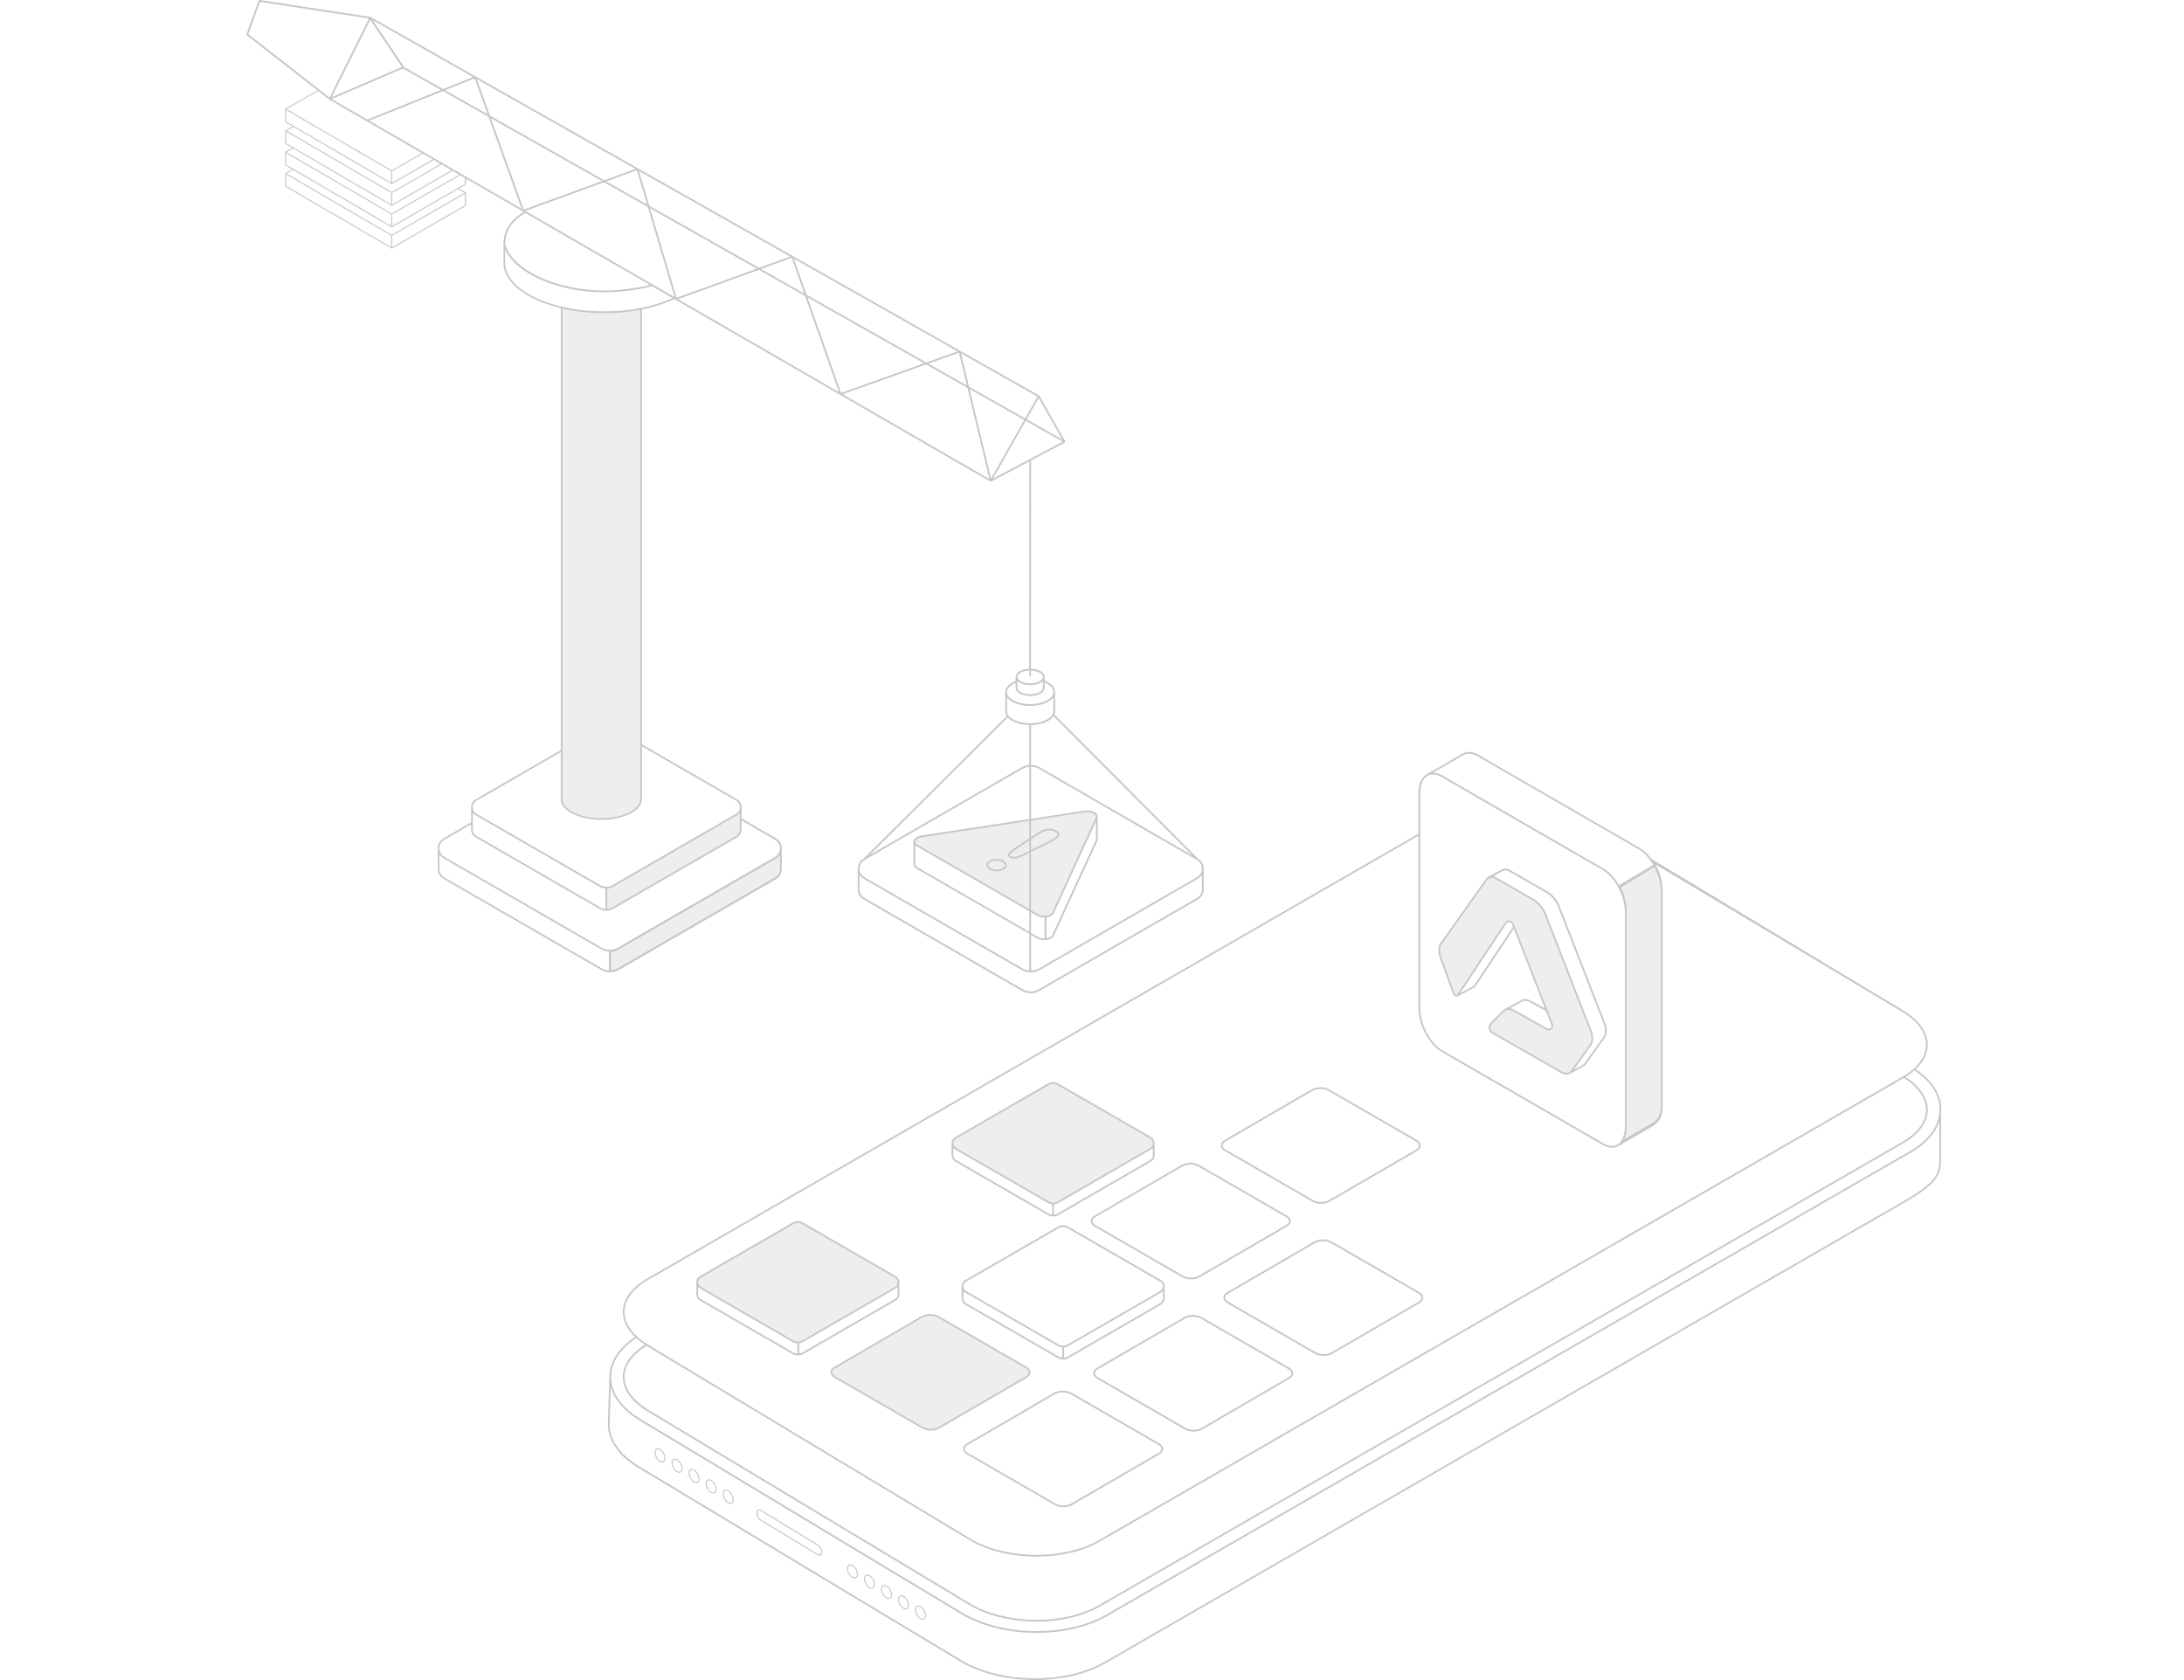 <svg width="390" height="300" viewBox="0 0 390 300" fill="none" xmlns="http://www.w3.org/2000/svg">
    <g clip-path="url(#clip0_42204_119803)">
        <path d="M110.462 173.228L138.572 156.997C139.218 156.623 139.606 155.956 139.606 155.207V155.164C139.606 155.161 139.606 155.161 139.606 155.159V151.476C139.606 151.476 139.606 151.476 139.606 151.473C139.606 151.471 139.606 151.465 139.606 151.463C139.606 151.422 139.601 151.385 139.598 151.344C139.555 150.65 139.181 150.036 138.572 149.686L132.429 146.14V144.143C132.429 144.143 132.429 144.143 132.429 144.14C132.429 143.543 132.12 143.007 131.6 142.708L114.63 132.909V55.266C116.762 54.841 118.724 54.211 120.417 53.398L176.826 85.99C176.826 85.99 176.826 85.99 176.829 85.99C176.831 85.993 176.834 85.99 176.837 85.993C176.858 86.004 176.88 86.012 176.907 86.012C176.917 86.012 176.931 86.009 176.942 86.006C176.95 86.004 176.955 85.998 176.963 85.995C176.969 85.993 176.974 85.995 176.979 85.993L183.796 82.388L183.79 119.417C182.412 119.463 181.354 120.084 181.354 120.876V121.592C180.191 122.066 179.499 122.809 179.499 123.584V127.011C179.499 127.315 179.599 127.603 179.774 127.87L154.331 153.194C154.313 153.212 154.302 153.237 154.294 153.258L154.205 153.309C153.553 153.686 153.166 154.356 153.166 155.108V158.812C153.166 159.563 153.553 160.236 154.205 160.61L182.468 176.929C182.958 177.212 183.507 177.354 184.057 177.354C184.606 177.354 185.155 177.212 185.645 176.929L213.908 160.61C214.56 160.236 214.948 159.563 214.948 158.812V155.108C214.948 154.367 214.568 153.702 213.933 153.323L188.278 127.603C188.361 127.412 188.41 127.216 188.41 127.008V123.581C188.41 122.728 187.731 121.988 186.547 121.544V120.876C186.547 120.084 185.489 119.46 184.111 119.417L184.116 82.221L190.168 79.02C190.168 79.02 190.168 79.02 190.17 79.018H190.173C190.181 79.012 190.186 79.004 190.194 78.999C190.203 78.993 190.211 78.988 190.216 78.98C190.219 78.975 190.221 78.972 190.224 78.967C190.227 78.964 190.229 78.964 190.229 78.961C190.232 78.956 190.232 78.95 190.235 78.945C190.238 78.94 190.24 78.934 190.243 78.926C190.246 78.921 190.243 78.915 190.246 78.913C190.248 78.905 190.248 78.894 190.248 78.886C190.248 78.88 190.251 78.875 190.248 78.867C190.248 78.862 190.246 78.859 190.246 78.853C190.243 78.843 190.24 78.835 190.238 78.824C190.235 78.819 190.235 78.813 190.232 78.808C190.232 78.808 190.232 78.808 190.229 78.805V78.802L185.615 70.68C185.613 70.678 185.61 70.675 185.61 70.672C185.607 70.67 185.607 70.664 185.605 70.662C185.602 70.659 185.597 70.656 185.594 70.651C185.594 70.648 185.591 70.648 185.588 70.648C185.58 70.64 185.575 70.635 185.564 70.629C185.561 70.627 185.559 70.624 185.556 70.621L171.453 62.637C171.453 62.637 171.453 62.637 171.45 62.637L113.916 30.058L66.198 3.041C66.184 3.033 66.171 3.03 66.157 3.027C66.152 3.027 66.149 3.022 66.144 3.022L46.349 0.002C46.277 -0.009 46.204 0.034 46.177 0.104L44.01 6.11C43.986 6.174 44.007 6.244 44.061 6.287L56.67 16.127L50.966 19.384C50.963 19.387 50.961 19.384 50.958 19.387C50.936 19.4 50.923 19.419 50.918 19.443V19.446C50.915 19.454 50.912 19.459 50.912 19.468V21.734C50.912 21.767 50.931 21.799 50.958 21.815L52.223 22.553L50.988 23.258C50.98 23.261 50.969 23.261 50.961 23.266C50.931 23.282 50.912 23.314 50.912 23.347V25.613C50.912 25.646 50.931 25.678 50.958 25.694L51.838 26.208L52.167 26.4L50.958 27.099C50.944 27.108 50.936 27.118 50.928 27.129C50.928 27.132 50.926 27.132 50.926 27.132C50.918 27.145 50.912 27.161 50.912 27.18V29.447C50.912 29.479 50.931 29.512 50.958 29.528L52.151 30.222L50.969 30.903C50.966 30.903 50.963 30.903 50.961 30.906C50.947 30.914 50.934 30.927 50.926 30.941C50.918 30.954 50.915 30.968 50.915 30.981C50.915 30.984 50.915 30.984 50.915 30.987V33.253C50.915 33.286 50.934 33.318 50.961 33.334L69.915 44.382C69.918 44.382 69.918 44.382 69.921 44.382C69.934 44.39 69.948 44.393 69.964 44.393C69.98 44.393 69.993 44.388 70.007 44.382C70.009 44.382 70.009 44.382 70.012 44.382L83.157 36.793C83.187 36.777 83.206 36.745 83.206 36.713V34.443C83.206 34.43 83.203 34.414 83.195 34.4C83.187 34.387 83.176 34.376 83.163 34.368L81.984 33.665L83.16 32.987C83.189 32.971 83.208 32.938 83.208 32.906V31.889L93.529 37.851C91.093 39.335 89.906 41.2 89.906 43.545V46.929C89.906 50.493 94.098 53.581 100.155 55.029V133.932L84.956 142.708C84.436 143.007 84.126 143.545 84.126 144.143V146.843L79.203 149.686C78.556 150.06 78.172 150.728 78.169 151.473C78.169 151.473 78.169 151.473 78.169 151.476V155.159C78.169 155.907 78.556 156.575 79.203 156.949L107.315 173.179C107.768 173.44 108.282 173.604 108.788 173.623C109.089 173.639 109.709 173.642 110.462 173.228ZM181.833 121.732C181.849 121.745 181.868 121.759 181.884 121.77C181.933 121.805 181.984 121.84 182.04 121.875C182.057 121.885 182.07 121.893 182.086 121.904C182.156 121.945 182.231 121.982 182.31 122.02C182.326 122.028 182.342 122.033 182.361 122.042C182.425 122.068 182.493 122.095 182.563 122.12C182.587 122.128 182.614 122.138 182.641 122.147C182.716 122.171 182.791 122.192 182.872 122.214C182.888 122.216 182.902 122.222 182.918 122.227C183.012 122.249 183.112 122.268 183.211 122.286C183.238 122.292 183.265 122.295 183.292 122.297C183.37 122.308 183.451 122.319 183.532 122.324C183.561 122.327 183.594 122.33 183.623 122.332C183.731 122.34 183.839 122.346 183.952 122.346C184.062 122.346 184.172 122.34 184.28 122.332C184.312 122.33 184.342 122.327 184.372 122.324C184.452 122.316 184.533 122.308 184.611 122.297C184.638 122.295 184.665 122.289 184.692 122.286C184.792 122.27 184.891 122.251 184.985 122.23C185.002 122.227 185.018 122.222 185.031 122.217C185.109 122.198 185.187 122.173 185.263 122.149C185.29 122.141 185.314 122.133 185.341 122.122C185.411 122.098 185.478 122.071 185.543 122.044C185.559 122.036 185.578 122.031 185.594 122.023C185.672 121.988 185.747 121.947 185.817 121.907C185.833 121.899 185.847 121.888 185.863 121.877C185.917 121.845 185.971 121.81 186.019 121.772C186.035 121.759 186.054 121.748 186.07 121.735C186.124 121.692 186.175 121.646 186.221 121.6C186.224 121.597 186.229 121.595 186.232 121.589V122.822C186.232 123.444 185.187 123.972 183.952 123.972C182.716 123.972 181.672 123.447 181.672 122.822V121.589C181.674 121.592 181.68 121.595 181.682 121.6C181.728 121.643 181.779 121.689 181.833 121.732ZM179.967 128.12C180.67 128.903 182.097 129.434 183.796 129.466V136.584C183.335 136.621 182.88 136.753 182.468 136.99L155.29 152.682L179.967 128.12ZM154.364 153.581L182.627 137.262C182.991 137.052 183.392 136.934 183.798 136.896V146.254L164.472 149.209C163.729 149.322 163.215 149.686 163.126 150.154C163.115 150.205 163.113 150.259 163.115 150.31C163.115 150.313 163.113 150.316 163.113 150.318V154.26C163.113 154.268 163.113 154.273 163.115 154.281C163.097 154.607 163.301 154.916 163.683 155.134L183.798 166.748V173.311C183.392 173.273 182.991 173.155 182.627 172.945L154.364 156.634C153.812 156.316 153.483 155.746 153.483 155.108C153.481 154.47 153.812 153.899 154.364 153.581ZM195.702 149.783C195.702 149.861 195.705 149.958 195.67 150.033L187.909 166.936C187.812 167.149 187.564 167.327 187.217 167.44C187.099 167.477 186.972 167.504 186.846 167.523V163.808C186.881 163.803 186.916 163.797 186.951 163.792C186.991 163.787 187.029 163.779 187.069 163.77C187.088 163.765 187.107 163.762 187.126 163.757C187.459 163.679 187.758 163.542 187.971 163.342C187.974 163.34 187.976 163.337 187.979 163.337C188.006 163.31 188.033 163.283 188.06 163.254C188.07 163.243 188.079 163.229 188.087 163.219C188.103 163.197 188.122 163.176 188.135 163.151C188.159 163.116 188.178 163.079 188.197 163.041C188.197 163.038 188.2 163.038 188.2 163.036L191.352 156.171L195.705 146.687V149.75L195.702 149.783ZM163.43 154.235V150.924C163.503 150.989 163.587 151.051 163.683 151.107L174.443 157.32L183.798 162.721V166.39L163.842 154.868C163.557 154.704 163.412 154.496 163.433 154.284C163.433 154.265 163.433 154.249 163.43 154.235ZM184.113 162.901L185.203 163.531C185.209 163.534 185.214 163.536 185.22 163.539C185.295 163.582 185.376 163.62 185.462 163.655C185.513 163.676 185.57 163.69 185.623 163.709C185.658 163.719 185.693 163.733 185.728 163.744C185.736 163.746 185.747 163.746 185.755 163.749C185.782 163.757 185.812 163.762 185.839 163.768C185.92 163.784 186 163.8 186.081 163.811C186.116 163.816 186.154 163.819 186.189 163.822C186.251 163.827 186.313 163.83 186.377 163.832C186.404 163.832 186.428 163.838 186.455 163.838C186.479 163.838 186.504 163.835 186.528 163.835V167.555C186.103 167.569 185.677 167.48 185.357 167.294L184.111 166.573V162.901H184.113ZM195.67 145.998L187.909 162.901C187.887 162.949 187.855 162.995 187.817 163.041C187.812 163.046 187.807 163.054 187.801 163.06C187.764 163.103 187.718 163.143 187.667 163.181C187.659 163.186 187.651 163.192 187.642 163.197C187.589 163.235 187.529 163.27 187.462 163.302C187.457 163.305 187.451 163.307 187.443 163.31C187.373 163.342 187.295 163.375 187.214 163.402C187.212 163.402 187.212 163.402 187.209 163.402C187.142 163.423 187.072 163.439 187.002 163.456C186.986 163.458 186.972 163.464 186.956 163.466C186.894 163.48 186.829 163.488 186.765 163.496C186.741 163.499 186.714 163.501 186.689 163.504C186.687 163.504 186.684 163.501 186.681 163.501C186.673 163.501 186.665 163.504 186.657 163.507C186.63 163.509 186.603 163.509 186.576 163.512C186.431 163.517 186.28 163.515 186.132 163.496C186.127 163.496 186.121 163.496 186.119 163.493C186.011 163.48 185.906 163.461 185.801 163.431C185.629 163.386 185.478 163.326 185.352 163.251L184.105 162.529V152.13L186.846 150.803C187.236 150.62 187.605 150.426 187.944 150.232C188.55 149.882 188.927 149.573 189.099 149.285C189.18 149.15 189.201 149.01 189.166 148.87C189.112 148.663 188.932 148.472 188.614 148.289C188.224 148.065 187.785 147.955 187.29 147.966C186.803 147.976 186.329 148.111 185.879 148.369C185.562 148.553 185.061 148.867 184.39 149.309L184.102 149.497V146.52L193.791 145.037C194.628 144.908 195.347 145.193 195.6 145.527C195.721 145.683 195.743 145.842 195.67 145.998ZM184.113 149.88L184.574 149.575C185.241 149.139 185.736 148.824 186.046 148.644C186.447 148.413 186.87 148.291 187.303 148.281C187.322 148.281 187.338 148.281 187.357 148.281C187.766 148.281 188.138 148.375 188.464 148.563C188.76 148.733 188.846 148.867 188.867 148.951C188.875 148.986 188.883 149.042 188.835 149.123C188.692 149.363 188.342 149.643 187.79 149.96C187.459 150.152 187.096 150.34 186.714 150.52L184.108 151.783V149.88H184.113ZM183.798 151.939L182.584 152.529C182.11 152.763 181.696 152.916 181.348 152.984C181.025 153.048 180.751 153.01 180.509 152.873C180.39 152.806 180.317 152.736 180.304 152.677C180.301 152.663 180.293 152.628 180.336 152.558C180.449 152.378 180.719 152.141 181.128 151.856L183.798 150.092V151.939ZM183.798 149.71L180.95 151.592C180.498 151.909 180.21 152.171 180.07 152.386C179.992 152.507 179.967 152.628 179.997 152.747C180.035 152.897 180.151 153.027 180.35 153.142C180.562 153.264 180.797 153.325 181.055 153.325C181.168 153.325 181.287 153.315 181.408 153.29C181.779 153.218 182.221 153.056 182.719 152.809L183.796 152.286V162.352L174.6 157.043L163.845 150.833C163.667 150.717 163.544 150.604 163.492 150.507C163.46 150.448 163.444 150.394 163.436 150.359C163.428 150.31 163.428 150.265 163.436 150.216C163.487 149.947 163.842 149.627 164.521 149.524L183.798 146.574V149.71ZM214.635 158.809C214.635 159.447 214.307 160.015 213.755 160.335L185.492 176.654C184.609 177.163 183.51 177.163 182.63 176.654L154.366 160.335C153.815 160.018 153.486 159.447 153.486 158.809V156.206C153.664 156.489 153.906 156.731 154.21 156.906L182.474 173.225C182.915 173.481 183.405 173.612 183.901 173.639C183.919 173.647 183.938 173.65 183.96 173.65C183.971 173.65 183.979 173.645 183.989 173.645C184.014 173.645 184.038 173.65 184.062 173.65C184.611 173.65 185.16 173.507 185.65 173.225L213.914 156.906C214.218 156.731 214.46 156.489 214.638 156.206V158.809H214.635ZM214.635 155.108C214.635 155.746 214.307 156.314 213.755 156.634L185.492 172.953C185.066 173.198 184.592 173.322 184.113 173.333V166.936L185.203 167.566C185.551 167.765 186.003 167.87 186.461 167.87C186.751 167.87 187.045 167.827 187.314 167.741C187.75 167.601 188.062 167.364 188.197 167.071L195.958 150.168C196.023 150.03 196.02 149.882 196.02 149.783V145.936C196.052 145.734 196.001 145.529 195.864 145.346C195.498 144.862 194.612 144.603 193.756 144.735L184.116 146.21V136.888C184.592 136.896 185.069 137.02 185.494 137.268L213.758 153.587C214.304 153.899 214.635 154.47 214.635 155.108ZM212.88 152.712L185.648 136.99C185.174 136.716 184.644 136.578 184.113 136.57V129.466C185.973 129.431 187.508 128.796 188.122 127.891L212.88 152.712ZM188.095 124.51V127.011C188.095 127.202 188.041 127.388 187.949 127.566C187.947 127.571 187.944 127.576 187.941 127.584C187.457 128.489 185.855 129.157 183.957 129.157C181.674 129.157 179.817 128.193 179.817 127.011V124.51C179.822 124.518 179.828 124.524 179.836 124.532C179.849 124.55 179.868 124.569 179.881 124.591C179.919 124.639 179.959 124.685 180.002 124.731C180.021 124.752 180.043 124.774 180.062 124.793C180.11 124.841 180.161 124.89 180.218 124.935C180.234 124.949 180.247 124.962 180.264 124.976C180.336 125.035 180.412 125.092 180.492 125.145C180.511 125.159 180.533 125.172 180.554 125.186C180.619 125.226 180.684 125.267 180.751 125.307C180.78 125.323 180.807 125.339 180.837 125.355C180.907 125.393 180.98 125.428 181.052 125.463C181.077 125.474 181.101 125.487 181.125 125.498C181.225 125.544 181.327 125.584 181.435 125.625C181.456 125.633 181.478 125.638 181.499 125.646C181.588 125.678 181.677 125.708 181.768 125.735C181.803 125.746 181.841 125.757 181.876 125.767C181.962 125.792 182.048 125.816 182.137 125.837C182.17 125.845 182.205 125.853 182.237 125.861C182.358 125.888 182.482 125.913 182.608 125.934C182.625 125.937 182.641 125.94 182.657 125.942C182.767 125.961 182.88 125.977 182.996 125.991C183.036 125.996 183.077 125.999 183.12 126.004C183.217 126.015 183.314 126.023 183.413 126.028C183.454 126.031 183.494 126.034 183.537 126.036C183.674 126.045 183.814 126.047 183.954 126.047C184.094 126.047 184.234 126.042 184.372 126.036C184.412 126.034 184.455 126.031 184.495 126.028C184.595 126.023 184.692 126.015 184.789 126.004C184.829 125.999 184.872 125.996 184.913 125.991C185.028 125.977 185.142 125.961 185.252 125.942C185.268 125.94 185.284 125.937 185.3 125.934C185.427 125.913 185.551 125.888 185.672 125.861C185.707 125.853 185.739 125.845 185.771 125.837C185.86 125.816 185.946 125.794 186.033 125.767C186.068 125.757 186.105 125.746 186.14 125.735C186.232 125.708 186.323 125.676 186.409 125.646C186.431 125.638 186.453 125.633 186.471 125.625C186.579 125.584 186.681 125.541 186.781 125.498C186.805 125.487 186.829 125.474 186.854 125.463C186.929 125.428 187.002 125.393 187.072 125.355C187.101 125.339 187.128 125.323 187.158 125.307C187.228 125.267 187.292 125.226 187.357 125.186C187.376 125.172 187.397 125.159 187.419 125.148C187.5 125.094 187.575 125.038 187.648 124.979C187.664 124.965 187.677 124.952 187.694 124.938C187.75 124.89 187.801 124.844 187.852 124.793C187.871 124.774 187.893 124.752 187.912 124.731C187.955 124.685 187.995 124.637 188.035 124.588C188.052 124.569 188.065 124.55 188.081 124.532C188.081 124.524 188.089 124.515 188.095 124.51ZM188.095 123.581C188.095 123.635 188.087 123.686 188.079 123.738C188.076 123.759 188.076 123.781 188.073 123.799C187.874 124.809 186.323 125.611 184.377 125.713C184.237 125.722 184.097 125.724 183.954 125.724C181.672 125.724 179.814 124.76 179.814 123.579C179.814 122.962 180.39 122.356 181.354 121.934V122.817C181.354 123.638 182.493 124.281 183.949 124.281C185.403 124.281 186.544 123.638 186.544 122.817V121.885C187.529 122.284 188.095 122.895 188.095 123.581ZM186.229 120.876C186.229 120.897 186.224 120.916 186.224 120.938C186.221 120.957 186.221 120.973 186.218 120.992C186.213 121.016 186.205 121.04 186.197 121.064C186.191 121.078 186.189 121.091 186.183 121.105C186.173 121.132 186.156 121.159 186.143 121.183C186.138 121.194 186.132 121.204 186.127 121.212C186.113 121.231 186.097 121.25 186.084 121.269C186.073 121.285 186.062 121.301 186.049 121.317C186.041 121.325 186.033 121.334 186.025 121.342C185.971 121.401 185.909 121.457 185.836 121.511C185.82 121.522 185.801 121.533 185.785 121.546C185.758 121.565 185.731 121.584 185.704 121.6C185.696 121.605 185.685 121.611 185.677 121.616C185.446 121.751 185.158 121.861 184.829 121.931C184.816 121.934 184.802 121.937 184.792 121.939C184.687 121.961 184.576 121.98 184.463 121.993C184.385 122.001 184.31 122.009 184.229 122.015C184.137 122.02 184.046 122.025 183.954 122.025C182.719 122.025 181.674 121.5 181.674 120.876C181.674 120.281 182.63 119.775 183.796 119.732V120.585C183.796 120.671 183.866 120.744 183.954 120.744C184.043 120.744 184.113 120.674 184.113 120.585V119.732C185.273 119.775 186.229 120.281 186.229 120.876ZM138.416 156.677L110.306 172.907C109.935 173.12 109.528 173.238 109.114 173.273V169.957C109.587 169.922 110.05 169.784 110.465 169.545L138.575 153.315C138.877 153.14 139.119 152.903 139.294 152.626V155.167C139.291 155.797 138.965 156.359 138.416 156.677ZM131.858 145.395C131.875 145.381 131.891 145.368 131.907 145.352C131.98 145.284 132.05 145.209 132.109 145.131C132.112 145.128 132.114 145.126 132.117 145.12V148.106C132.117 148.469 131.977 148.806 131.729 149.051C131.646 149.134 131.552 149.207 131.447 149.266L109.375 162.01C109.294 162.056 109.213 162.096 109.127 162.131C109.103 162.142 109.081 162.147 109.057 162.158C108.995 162.182 108.931 162.204 108.869 162.223C108.842 162.231 108.815 162.236 108.788 162.241C108.723 162.258 108.659 162.271 108.594 162.279C108.57 162.282 108.543 162.287 108.519 162.29C108.489 162.293 108.459 162.293 108.43 162.295V158.653C108.47 158.65 108.508 158.642 108.546 158.639C108.575 158.637 108.605 158.634 108.637 158.629C108.71 158.618 108.782 158.604 108.855 158.586C108.887 158.578 108.917 158.572 108.949 158.564C109.022 158.543 109.095 158.518 109.167 158.491C109.194 158.481 109.221 158.473 109.248 158.462C109.345 158.421 109.439 158.376 109.531 158.322L131.603 145.578C131.603 145.578 131.603 145.578 131.605 145.578C131.697 145.524 131.78 145.459 131.858 145.395ZM116.573 50.811C116.571 50.811 116.571 50.808 116.568 50.808L93.809 37.658L107.867 32.54L115.682 36.96L120.455 53.053L116.573 50.811ZM65.934 21.551L79.1 16.261L87.233 20.862L93.142 37.27L65.934 21.551ZM70.05 34.451L78.842 29.374L80.613 30.397L70.047 36.497V34.451H70.05ZM70.05 30.572L75.485 27.433L77.256 28.456L70.047 32.618V30.572H70.05ZM177.313 85.465L183.168 75.147L189.764 78.878L177.313 85.465ZM135.509 48.181L143.771 52.857L149.803 70.016L121.088 53.422L135.509 48.181ZM120.821 53.182L116.075 37.184L135.148 47.976L120.821 53.182ZM135.899 48.038L141.377 46.046L143.612 52.402L135.899 48.038ZM144.191 53.091L165.011 64.871L150.194 70.161L144.191 53.091ZM165.374 65.076L172.764 69.257L176.67 85.535L150.468 70.395L165.374 65.076ZM165.764 64.936L171.253 62.976L172.661 68.837L165.764 64.936ZM173.138 69.469L182.894 74.988L176.969 85.427L173.138 69.469ZM183.324 74.872L185.478 71.079L189.675 78.466L183.324 74.872ZM183.05 74.716L173.038 69.052L171.606 63.086L185.263 70.818L183.05 74.716ZM165.404 64.731L144.032 52.639L141.762 46.189L170.99 62.736L165.404 64.731ZM135.538 47.833L115.949 36.748L114.102 30.526L141.1 45.812L135.538 47.833ZM115.553 36.524L108.258 32.397L113.739 30.403L115.553 36.524ZM107.897 32.193L87.491 20.647L85.144 14.129L113.467 30.166L107.897 32.193ZM107.506 32.336L93.532 37.423L87.653 21.102L107.506 32.336ZM87.069 20.407L79.475 16.111L84.756 13.989L87.069 20.407ZM79.122 15.912L72.152 11.968C72.152 11.965 72.15 11.965 72.15 11.962C72.147 11.957 72.147 11.954 72.144 11.949L66.545 3.595L84.487 13.755L79.122 15.912ZM66.119 3.534L71.775 11.97L59.236 17.349L66.119 3.534ZM71.969 12.229L78.748 16.062L65.586 21.349L59.247 17.686L71.969 12.229ZM46.43 0.333L65.882 3.302L58.846 17.427L44.344 6.11L46.43 0.333ZM58.803 17.793C58.805 17.796 58.811 17.796 58.813 17.799C58.816 17.801 58.819 17.804 58.821 17.804L75.299 27.326L69.958 30.411L51.19 19.47L56.827 16.251L58.803 17.793ZM51.098 19.634L69.864 30.572V32.618L51.098 21.68V19.634ZM69.91 32.866C69.912 32.866 69.912 32.866 69.915 32.866C69.929 32.874 69.942 32.877 69.958 32.877C69.974 32.877 69.988 32.871 70.001 32.866C70.004 32.866 70.004 32.866 70.007 32.866L77.45 28.567L78.656 29.264L69.958 34.287L51.195 23.349L52.404 22.66L69.91 32.866ZM51.098 23.511L69.864 34.449V36.495L51.93 26.044L51.095 25.557V23.511H51.098ZM69.91 36.745C69.912 36.745 69.912 36.745 69.915 36.745C69.929 36.753 69.942 36.756 69.958 36.756C69.974 36.756 69.988 36.75 70.001 36.745C70.004 36.745 70.004 36.745 70.007 36.745L80.81 30.508L81.978 31.183L69.961 38.121L58.288 31.315L51.195 27.18L52.358 26.51L69.91 36.745ZM51.098 27.345L69.864 38.282V40.328L51.098 29.39V27.345ZM51.098 31.154L69.864 42.091V44.137L51.098 33.2V31.154ZM70.05 44.14V42.094L83.006 34.613V36.659L70.05 44.14ZM82.923 34.443L69.956 41.93L51.187 30.989L52.288 30.354C52.301 30.346 52.304 30.333 52.312 30.322L69.907 40.578C69.91 40.578 69.91 40.578 69.912 40.578C69.926 40.587 69.939 40.589 69.956 40.589C69.972 40.589 69.985 40.584 69.999 40.578C70.001 40.578 70.001 40.578 70.004 40.578L81.784 33.778L82.923 34.443ZM83.006 32.852L70.05 40.333V38.288L82.161 31.294L83.006 31.781V32.852ZM93.775 38.064C93.791 38.053 93.826 38.029 93.826 38.029L116.07 50.881C113.51 51.508 110.565 51.869 107.91 51.869C103.59 51.869 99.352 50.956 95.979 49.298C92.795 47.731 90.695 45.629 90.21 43.529C90.216 41.281 91.381 39.493 93.775 38.064ZM90.208 46.932V44.528C92.06 48.829 99.643 52.189 107.908 52.189C110.697 52.189 113.811 51.796 116.463 51.115L120.084 53.207C118.272 54.052 116.161 54.687 113.868 55.091C113.868 55.091 112.497 55.363 110.834 55.476C110.096 55.525 108.002 55.646 106.362 55.562C104.723 55.479 104.295 55.419 103.498 55.325C102.653 55.236 100.324 54.76 100.324 54.76C94.353 53.365 90.208 50.383 90.208 46.932ZM103.423 55.627L103.552 55.643C104.462 55.756 105.401 55.834 106.36 55.874L107.132 55.901C107.391 55.907 107.649 55.912 107.91 55.912C108.882 55.912 109.843 55.872 110.785 55.796L110.861 55.791C111.905 55.705 112.931 55.578 113.922 55.403L114.317 55.323V142.735C114.317 144.579 111.208 146.079 107.388 146.079C103.568 146.079 100.459 144.579 100.459 142.735V138.576V55.102C101.406 55.317 102.394 55.495 103.423 55.627ZM85.101 142.98L100.141 134.296V138.573V142.732C100.141 144.749 103.39 146.391 107.385 146.391C111.38 146.391 114.63 144.749 114.63 142.732V133.273L131.444 142.98C131.864 143.222 132.114 143.656 132.114 144.14C132.114 144.444 132.017 144.727 131.84 144.956C131.735 145.093 131.6 145.212 131.444 145.303L109.372 158.047C108.694 158.44 107.848 158.44 107.17 158.047L85.098 145.303C84.678 145.061 84.428 144.63 84.428 144.146V144.14C84.43 143.656 84.681 143.222 85.101 142.98ZM84.942 145.578L107.014 158.322C107.356 158.518 107.733 158.623 108.115 158.648V162.293C107.786 162.268 107.463 162.177 107.173 162.01L85.101 149.266C84.681 149.024 84.43 148.59 84.43 148.106V145.117C84.562 145.298 84.735 145.457 84.942 145.578ZM79.348 149.96L84.116 147.209V148.106C84.116 148.703 84.425 149.242 84.945 149.54L107.017 162.284C107.401 162.508 107.835 162.618 108.266 162.621C108.268 162.621 108.271 162.624 108.274 162.624C108.715 162.624 109.149 162.508 109.531 162.287L131.603 149.543C131.732 149.468 131.85 149.379 131.95 149.277C132.257 148.972 132.429 148.558 132.429 148.108V146.509L138.414 149.966C138.801 150.189 139.076 150.542 139.205 150.951C139.205 150.97 139.205 150.989 139.21 151.005C139.259 151.166 139.286 151.331 139.288 151.492C139.286 152.122 138.96 152.685 138.414 152.997L110.303 169.227C109.426 169.733 108.336 169.733 107.458 169.227L79.345 152.997C78.796 152.679 78.47 152.114 78.47 151.481C78.47 150.849 78.799 150.275 79.348 149.96ZM79.348 156.677C78.799 156.359 78.473 155.794 78.473 155.161V152.574C78.648 152.854 78.89 153.094 79.192 153.266L107.305 169.496C107.746 169.749 108.233 169.884 108.729 169.908V173.276C108.29 173.252 107.856 173.133 107.463 172.907L79.348 156.677Z" fill="#C7C7C7"/>
        <path d="M346.666 198.261C346.736 195.52 345.116 192.922 342.1 190.92C343.476 189.622 344.219 188.147 344.238 186.62C344.268 184.343 342.698 182.135 339.818 180.402L294.874 153.358C294.858 153.336 294.842 153.315 294.826 153.293C294.791 153.245 294.753 153.196 294.718 153.148C294.638 153.046 294.557 152.949 294.473 152.852C294.436 152.806 294.398 152.76 294.358 152.717C294.274 152.626 294.191 152.537 294.107 152.451C294.064 152.408 294.024 152.362 293.981 152.321C293.897 152.238 293.811 152.163 293.725 152.087C293.679 152.047 293.636 152.004 293.59 151.966C293.499 151.891 293.407 151.821 293.316 151.751C293.273 151.718 293.232 151.683 293.192 151.654C293.057 151.557 292.92 151.471 292.783 151.39L263.986 134.764C263.771 134.64 263.558 134.543 263.346 134.465C262.654 134.207 261.997 134.191 261.432 134.43C261.327 134.476 261.224 134.527 261.125 134.589L254.841 138.221L254.664 138.323C254.664 138.323 254.664 138.323 254.661 138.326C254.658 138.326 254.656 138.328 254.656 138.328C253.775 138.907 253.288 140.092 253.288 141.664V148.873L115.6 228.263C112.8 229.876 111.241 231.984 111.214 234.204C111.195 235.793 111.955 237.349 113.392 238.73C110.536 240.62 108.931 243.045 108.832 245.613C108.829 245.621 108.826 245.627 108.826 245.637V245.651V245.654L108.549 254.055C108.442 257.07 110.366 259.927 113.968 262.094L171.416 296.662C171.839 296.915 172.291 297.163 172.762 297.397C172.853 297.443 172.95 297.486 173.045 297.526C173.109 297.553 173.171 297.583 173.244 297.615C173.551 297.758 173.866 297.903 174.189 298.035C174.321 298.089 174.455 298.137 174.59 298.188L174.781 298.258C175.074 298.369 175.379 298.484 175.691 298.587C175.874 298.649 176.062 298.703 176.248 298.759L176.536 298.848C176.679 298.894 176.819 298.939 176.964 298.977C177.015 298.991 177.066 299.004 177.12 299.015C177.166 299.026 177.214 299.036 177.263 299.05C177.478 299.106 177.699 299.157 177.917 299.209C178.267 299.292 178.577 299.359 178.862 299.416C179.088 299.462 179.314 299.502 179.543 299.542C179.61 299.553 179.678 299.567 179.742 299.58C179.82 299.596 179.898 299.61 179.979 299.623C180.098 299.642 180.219 299.658 180.34 299.672C180.429 299.682 180.518 299.696 180.609 299.707L180.803 299.734C180.892 299.747 180.983 299.758 181.072 299.771C181.497 299.822 182.06 299.884 182.642 299.925C182.666 299.927 182.687 299.927 182.701 299.927C183.161 299.96 183.646 299.979 184.227 299.992C184.34 299.995 184.453 299.995 184.569 299.995H184.688C184.758 299.995 184.825 299.995 184.895 299.997C184.965 299.997 185.035 300 185.105 300C185.14 300 185.177 300 185.212 300C185.377 299.997 185.541 299.992 185.705 299.984L186.042 299.973C186.136 299.97 186.227 299.968 186.322 299.965C186.914 299.935 187.398 299.9 187.848 299.857C187.867 299.855 187.883 299.855 187.888 299.852C187.939 299.847 187.988 299.841 188.036 299.833C188.079 299.828 188.123 299.822 188.168 299.817C188.682 299.76 189.105 299.704 189.495 299.642C189.609 299.626 189.722 299.604 189.832 299.585L190.295 299.505C190.454 299.478 190.613 299.451 190.766 299.419C190.85 299.402 190.93 299.384 191.014 299.365L191.485 299.26C192.023 299.133 192.494 299.012 192.922 298.886L193.07 298.837C193.488 298.711 193.916 298.568 194.344 298.412L194.454 298.371C194.516 298.35 194.575 298.328 194.635 298.304L194.723 298.272C194.766 298.256 194.81 298.242 194.85 298.226C195.041 298.151 195.227 298.067 195.41 297.984L195.617 297.892C195.674 297.865 195.733 297.841 195.792 297.817C195.889 297.776 195.989 297.733 196.083 297.688C196.57 297.459 197.006 297.233 197.413 296.998L340.924 214.251C346.383 210.954 346.626 209.451 346.626 206.63V198.896C346.626 198.883 346.62 198.872 346.618 198.861C346.645 198.67 346.661 198.465 346.666 198.261ZM294.702 153.654C294.799 153.789 294.893 153.929 294.982 154.071C294.985 154.074 294.988 154.079 294.99 154.082C295.066 154.2 295.138 154.327 295.211 154.451L289.1 158.069C288.562 157.116 287.916 156.311 287.216 155.711C287.205 155.703 287.194 155.692 287.183 155.684C287.07 155.587 286.955 155.501 286.839 155.415C286.817 155.398 286.796 155.38 286.774 155.363C286.637 155.266 286.5 155.178 286.36 155.097L257.566 138.471C257.442 138.401 257.318 138.336 257.197 138.283C257.181 138.274 257.167 138.266 257.151 138.261C257.044 138.213 256.936 138.172 256.828 138.137C256.796 138.126 256.766 138.116 256.734 138.105C256.64 138.075 256.548 138.054 256.454 138.032C256.411 138.024 256.368 138.013 256.327 138.008C256.244 137.994 256.161 137.984 256.077 137.978C256.031 137.976 255.983 137.973 255.937 137.973C255.926 137.973 255.916 137.97 255.905 137.97L261.292 134.858C261.553 134.697 261.843 134.603 262.156 134.581C262.67 134.543 263.243 134.697 263.833 135.036L292.629 151.662C292.759 151.737 292.885 151.821 293.012 151.91C293.065 151.947 293.119 151.993 293.173 152.033C293.243 152.087 293.313 152.138 293.38 152.195C293.45 152.254 293.518 152.316 293.588 152.378C293.636 152.424 293.687 152.467 293.736 152.515C293.814 152.591 293.892 152.671 293.967 152.752C294.002 152.79 294.04 152.827 294.075 152.868C294.161 152.962 294.245 153.062 294.328 153.161C294.352 153.191 294.374 153.218 294.398 153.247C294.479 153.35 294.559 153.455 294.638 153.565C294.64 153.568 294.643 153.573 294.646 153.576C294.651 153.584 294.659 153.595 294.667 153.603C294.678 153.619 294.689 153.635 294.702 153.654ZM290.476 162.947V162.715C290.476 161.358 290.104 159.864 289.434 158.475L295.424 154.825C296.14 156.198 296.584 157.775 296.584 159.234V197.313C296.584 198.928 296.148 199.838 295.036 200.554L290.056 203.432C290.328 202.84 290.476 202.099 290.476 201.254V201.025V162.947ZM253.609 141.661C253.609 140.221 254.055 139.101 254.831 138.592L254.841 138.587C254.901 138.549 254.963 138.514 255.027 138.484C255.081 138.458 255.135 138.436 255.189 138.414C255.224 138.401 255.256 138.388 255.294 138.377C255.339 138.363 255.385 138.353 255.434 138.342C255.482 138.331 255.531 138.318 255.579 138.312C255.611 138.307 255.646 138.304 255.679 138.301C255.743 138.296 255.808 138.288 255.875 138.288C255.889 138.288 255.902 138.291 255.918 138.291C256.018 138.293 256.12 138.299 256.225 138.315C256.247 138.318 256.268 138.323 256.29 138.326C256.387 138.342 256.484 138.366 256.583 138.393C256.61 138.401 256.637 138.409 256.664 138.417C256.761 138.447 256.858 138.484 256.955 138.525C256.982 138.536 257.011 138.546 257.038 138.56C257.162 138.616 257.286 138.678 257.412 138.751L286.209 155.377C286.343 155.455 286.478 155.541 286.607 155.635C286.64 155.66 286.672 155.686 286.707 155.711C286.804 155.783 286.903 155.859 287 155.939C287.033 155.966 287.065 155.999 287.097 156.028C287.191 156.112 287.288 156.198 287.38 156.289C287.412 156.319 287.442 156.354 287.471 156.386C287.563 156.481 287.654 156.575 287.743 156.677C287.778 156.717 287.813 156.763 287.851 156.806C287.932 156.901 288.012 156.995 288.088 157.097C288.15 157.175 288.206 157.261 288.266 157.345C288.314 157.412 288.365 157.477 288.411 157.547C288.624 157.862 288.823 158.195 289.009 158.551L289.011 158.553C289.725 159.924 290.169 161.498 290.169 162.955V201.025C290.169 202.406 289.735 204.444 288.115 204.598C287.383 204.668 286.976 204.522 286.368 204.172L257.571 187.546C255.388 186.287 253.614 182.889 253.614 179.971V141.661H253.609ZM339.656 180.674C342.434 182.345 343.95 184.459 343.923 186.618C343.896 188.72 342.397 190.734 339.697 192.287L196.191 275.032C193.262 276.717 189.326 277.643 185.099 277.643C180.652 277.643 176.329 276.577 173.241 274.719L115.793 240.151C113.015 238.479 111.5 236.369 111.527 234.207C111.553 232.105 113.053 230.091 115.753 228.535L253.291 149.234V179.968C253.291 182.986 255.138 186.507 257.407 187.816L286.203 204.442C286.785 204.778 287.358 204.945 287.886 204.945C288.287 204.945 288.664 204.848 289 204.654C289.076 204.611 295.2 201.055 295.2 201.055C296.406 200.277 296.899 199.259 296.899 197.545V197.313V159.237V159.006C296.899 157.517 296.46 155.872 295.661 154.375M115.632 240.423L173.08 274.991C176.216 276.878 180.598 277.961 185.102 277.961C189.38 277.961 193.375 277.018 196.349 275.306L339.855 192.562C339.901 192.535 339.941 192.508 339.987 192.484C342.553 194.12 343.953 196.156 343.926 198.223C343.899 200.325 342.399 202.339 339.699 203.892L196.193 286.637C193.264 288.322 189.329 289.248 185.102 289.248C180.655 289.248 176.331 288.182 173.244 286.325L115.796 251.756C113.018 250.085 111.502 247.974 111.529 245.812C111.553 243.793 112.951 241.844 115.465 240.315C115.522 240.35 115.575 240.388 115.632 240.423ZM113.626 238.951C114.081 239.36 114.593 239.755 115.166 240.13C112.641 241.704 111.239 243.713 111.212 245.807C111.185 248.085 112.754 250.295 115.632 252.026L173.08 286.594C176.216 288.481 180.598 289.563 185.102 289.563C189.38 289.563 193.375 288.621 196.349 286.909L339.855 204.164C342.655 202.552 344.214 200.444 344.241 198.226C344.268 196.08 342.862 193.986 340.286 192.301C340.873 191.934 341.401 191.544 341.861 191.135C344.825 193.079 346.421 195.604 346.354 198.25C346.284 201.039 344.399 203.634 341.048 205.561L197.539 288.306C197.329 288.427 197.117 288.543 196.899 288.656C196.855 288.677 196.81 288.702 196.767 288.723C196.589 288.815 196.411 288.904 196.228 288.987C196.145 289.027 196.056 289.062 195.97 289.1C195.902 289.127 195.838 289.157 195.773 289.184C195.442 289.329 195.143 289.458 194.831 289.579C194.82 289.585 194.81 289.587 194.799 289.593L194.769 289.604C194.686 289.633 194.6 289.665 194.516 289.695C194.101 289.846 193.714 289.975 193.332 290.093C193.022 290.188 192.71 290.276 192.395 290.36C192.344 290.373 192.287 290.387 192.233 290.4C192.053 290.446 191.87 290.489 191.687 290.532C191.595 290.554 191.504 290.573 191.412 290.594L191.385 290.6C191.361 290.605 191.337 290.61 191.313 290.616C190.963 290.691 190.605 290.758 190.268 290.818C190.195 290.831 190.123 290.842 190.053 290.855C189.964 290.871 189.872 290.888 189.781 290.901C189.571 290.933 189.361 290.963 189.151 290.993C189.032 291.009 188.911 291.025 188.785 291.038C188.752 291.044 188.717 291.046 188.685 291.049C188.596 291.06 188.51 291.071 188.419 291.079C188.408 291.079 188.394 291.081 188.384 291.084C187.77 291.151 187.151 291.2 186.529 291.227C186.427 291.232 186.322 291.235 186.219 291.238L186.144 291.24C185.797 291.251 185.444 291.259 185.067 291.259C184.903 291.259 184.736 291.259 184.569 291.256C184.321 291.251 184.076 291.246 183.831 291.238H183.829C183.002 291.203 182.179 291.135 181.363 291.036C181.277 291.025 181.193 291.014 181.107 291.001L180.929 290.976C180.577 290.928 180.221 290.871 179.877 290.812C179.651 290.772 179.427 290.731 179.204 290.688C178.889 290.624 178.579 290.556 178.267 290.481C178.052 290.433 177.834 290.381 177.621 290.325C177.295 290.239 176.983 290.147 176.719 290.067L176.63 290.04C176.442 289.983 176.256 289.929 176.07 289.867C175.772 289.768 175.475 289.657 175.174 289.544L174.983 289.474C174.851 289.426 174.716 289.377 174.587 289.324C174.283 289.2 173.984 289.06 173.693 288.928L173.648 288.906C173.58 288.874 173.513 288.844 173.443 288.812C173.354 288.772 173.265 288.731 173.179 288.691C172.719 288.462 172.275 288.22 171.855 287.969L117.199 255.078L114.407 253.399C114.321 253.347 114.24 253.294 114.157 253.24C114.036 253.164 113.912 253.089 113.793 253.011C113.629 252.901 113.47 252.79 113.311 252.677C113.279 252.656 113.247 252.631 113.214 252.61C113.034 252.478 112.856 252.343 112.687 252.206C112.684 252.203 112.679 252.201 112.676 252.198C111.284 251.081 110.28 249.834 109.704 248.513C109.701 248.507 109.701 248.504 109.699 248.499C109.631 248.346 109.572 248.192 109.518 248.036C109.513 248.017 109.505 248.001 109.499 247.982C109.451 247.84 109.408 247.697 109.368 247.554C109.36 247.522 109.349 247.49 109.341 247.455C109.308 247.325 109.279 247.193 109.255 247.064C109.246 247.016 109.236 246.967 109.228 246.919C109.209 246.803 109.193 246.685 109.179 246.566C109.171 246.502 109.166 246.437 109.16 246.375C109.152 246.27 109.147 246.165 109.141 246.06C109.139 245.982 109.139 245.901 109.139 245.823C109.158 243.271 110.743 240.838 113.626 238.951ZM346.313 206.638C346.313 209.411 346.09 210.773 340.765 213.987L197.259 296.732C196.861 296.961 196.433 297.182 195.951 297.41C195.859 297.453 195.768 297.494 195.674 297.531C195.614 297.556 195.552 297.583 195.493 297.61L195.283 297.704C195.103 297.785 194.923 297.865 194.737 297.941C194.699 297.957 194.659 297.97 194.621 297.984L194.521 298.019C194.462 298.04 194.406 298.062 194.346 298.083L194.236 298.124C193.813 298.277 193.391 298.42 192.979 298.544L192.831 298.592C192.411 298.716 191.948 298.834 191.415 298.961L190.944 299.066C190.866 299.085 190.788 299.104 190.707 299.117C190.553 299.147 190.4 299.174 190.244 299.201L189.778 299.281C189.67 299.3 189.56 299.322 189.45 299.338C189.062 299.4 188.645 299.454 188.136 299.51C188.09 299.515 188.042 299.521 187.996 299.526C187.95 299.532 187.904 299.54 187.859 299.542C187.856 299.542 187.824 299.548 187.821 299.548C187.374 299.591 186.895 299.626 186.308 299.655C186.217 299.658 186.125 299.661 186.031 299.664L185.689 299.674C185.527 299.68 185.369 299.688 185.204 299.688C185.102 299.69 184.997 299.688 184.895 299.688C184.825 299.688 184.755 299.685 184.685 299.685H184.566C184.453 299.685 184.343 299.685 184.23 299.682C183.654 299.672 183.175 299.65 182.709 299.618C182.698 299.618 182.687 299.618 182.655 299.615C182.084 299.575 181.527 299.513 181.104 299.462C181.016 299.451 180.927 299.437 180.838 299.427L180.644 299.4C180.555 299.386 180.464 299.376 180.375 299.362C180.256 299.346 180.138 299.332 180.025 299.314C179.95 299.3 179.877 299.287 179.802 299.273C179.732 299.26 179.664 299.246 179.594 299.233C179.368 299.192 179.147 299.152 178.921 299.106C178.639 299.05 178.332 298.985 177.987 298.902C177.772 298.851 177.554 298.799 177.341 298.746C177.29 298.732 177.239 298.719 177.188 298.708C177.139 298.697 177.093 298.686 177.045 298.673C176.905 298.635 176.768 298.592 176.63 298.546L176.334 298.455C176.151 298.401 175.968 298.347 175.788 298.288C175.484 298.188 175.182 298.073 174.891 297.962L174.697 297.889C174.566 297.841 174.434 297.793 174.307 297.741C173.992 297.612 173.677 297.467 173.368 297.321C173.303 297.292 173.236 297.262 173.171 297.233C173.08 297.192 172.988 297.152 172.899 297.109C172.436 296.88 171.992 296.635 171.575 296.387L114.127 261.819C110.627 259.714 108.756 256.96 108.859 254.063L109.069 247.691C109.548 249.404 110.703 251.019 112.458 252.429C112.463 252.435 112.471 252.44 112.477 252.446C112.636 252.572 112.8 252.699 112.967 252.822C113.002 252.849 113.039 252.876 113.077 252.903C113.225 253.008 113.376 253.113 113.529 253.218C113.57 253.245 113.61 253.275 113.651 253.302C113.842 253.428 114.038 253.552 114.24 253.676L119.183 256.651L171.69 288.247C173.397 289.272 175.362 290.061 177.459 290.613C177.486 290.621 177.511 290.626 177.538 290.635C177.551 290.637 177.564 290.64 177.578 290.645C178.081 290.775 178.593 290.893 179.11 290.995C179.12 290.998 179.128 291.001 179.139 291.001C179.169 291.006 179.201 291.011 179.233 291.017C179.742 291.116 180.254 291.203 180.773 291.275C180.811 291.281 180.846 291.289 180.884 291.291L181.059 291.316C181.156 291.329 181.253 291.343 181.347 291.353C181.923 291.423 182.437 291.474 182.919 291.507C182.935 291.509 182.951 291.509 182.981 291.509C183.465 291.542 183.963 291.563 184.502 291.571C184.655 291.574 184.809 291.574 184.959 291.574C185.379 291.577 185.767 291.569 186.149 291.558L186.225 291.555C186.348 291.553 186.475 291.55 186.599 291.542C187.159 291.515 187.673 291.477 188.168 291.429C188.222 291.423 188.276 291.415 188.33 291.41C188.37 291.404 188.411 291.399 188.451 291.394C188.941 291.34 189.374 291.283 189.775 291.221C189.888 291.205 189.999 291.184 190.109 291.165C190.115 291.165 190.123 291.162 190.128 291.162C190.249 291.141 190.368 291.119 190.489 291.098C190.629 291.073 190.769 291.046 190.914 291.02C190.979 291.006 191.041 290.995 191.105 290.982C191.213 290.96 191.323 290.939 191.431 290.915L191.482 290.904C191.576 290.882 191.673 290.861 191.765 290.839C192.306 290.713 192.774 290.591 193.2 290.465C193.229 290.457 193.256 290.449 193.283 290.438L193.348 290.419C193.571 290.352 193.8 290.279 194.032 290.201C194.209 290.142 194.381 290.08 194.556 290.018C194.581 290.01 194.602 290.002 194.626 289.994C194.659 289.98 194.694 289.97 194.729 289.956C195.318 289.738 195.889 289.499 196.438 289.237C196.616 289.154 196.785 289.07 196.95 288.984C196.987 288.965 197.025 288.947 197.063 288.928C197.283 288.815 197.493 288.699 197.698 288.581L341.204 205.836L341.207 205.833C343.853 204.312 345.608 202.371 346.316 200.239V206.638H346.313Z" fill="#C7C7C7"/>
        <path d="M117.938 258.764C117.669 258.6 117.411 258.573 117.206 258.683C117.001 258.793 116.886 259.028 116.88 259.343C116.867 259.948 117.276 260.697 117.793 261.009C117.954 261.106 118.11 261.157 118.256 261.157C118.353 261.157 118.444 261.135 118.525 261.09C118.73 260.979 118.845 260.745 118.851 260.43C118.864 259.824 118.455 259.076 117.938 258.764ZM118.434 260.923C118.291 261.001 118.1 260.974 117.892 260.847C117.427 260.565 117.058 259.892 117.071 259.345C117.077 259.103 117.157 258.925 117.3 258.847C117.354 258.818 117.413 258.804 117.481 258.804C117.591 258.804 117.715 258.845 117.844 258.923C118.31 259.205 118.678 259.878 118.665 260.425C118.657 260.67 118.573 260.845 118.434 260.923Z" fill="#C7C7C7"/>
        <path d="M120.98 260.608C120.711 260.443 120.453 260.417 120.248 260.527C120.043 260.637 119.928 260.871 119.922 261.186C119.909 261.792 120.318 262.541 120.835 262.853C120.996 262.95 121.152 263.001 121.298 263.001C121.395 263.001 121.486 262.979 121.567 262.934C121.772 262.823 121.887 262.589 121.893 262.274C121.906 261.668 121.497 260.923 120.98 260.608ZM121.475 262.767C121.336 262.845 121.142 262.818 120.934 262.691C120.469 262.409 120.1 261.736 120.113 261.189C120.119 260.947 120.199 260.769 120.342 260.691C120.396 260.661 120.455 260.648 120.523 260.648C120.633 260.648 120.757 260.688 120.886 260.766C121.352 261.049 121.72 261.722 121.707 262.269C121.699 262.514 121.615 262.689 121.475 262.767Z" fill="#C7C7C7"/>
        <path d="M124.021 262.452C123.752 262.29 123.494 262.261 123.289 262.371C123.084 262.481 122.969 262.716 122.963 263.03C122.95 263.636 123.359 264.385 123.876 264.697C124.037 264.794 124.193 264.845 124.339 264.845C124.436 264.845 124.527 264.823 124.608 264.778C124.813 264.667 124.928 264.433 124.934 264.118C124.947 263.512 124.538 262.767 124.021 262.452ZM124.514 264.611C124.371 264.689 124.18 264.662 123.973 264.535C123.507 264.253 123.138 263.58 123.152 263.033C123.157 262.791 123.238 262.613 123.38 262.535C123.434 262.506 123.494 262.492 123.561 262.492C123.671 262.492 123.795 262.532 123.924 262.611C124.39 262.893 124.759 263.566 124.745 264.113C124.737 264.358 124.656 264.535 124.514 264.611Z" fill="#C7C7C7"/>
        <path d="M127.061 264.296C126.792 264.132 126.534 264.105 126.329 264.215C126.124 264.325 126.009 264.56 126.003 264.875C125.99 265.48 126.399 266.229 126.916 266.541C127.077 266.638 127.234 266.689 127.379 266.689C127.476 266.689 127.567 266.667 127.648 266.622C127.853 266.511 127.968 266.277 127.974 265.962C127.987 265.356 127.578 264.611 127.061 264.296ZM127.557 266.457C127.414 266.536 127.223 266.509 127.015 266.382C126.55 266.099 126.181 265.426 126.194 264.88C126.2 264.638 126.281 264.46 126.423 264.382C126.477 264.352 126.536 264.339 126.604 264.339C126.714 264.339 126.838 264.379 126.967 264.457C127.433 264.74 127.802 265.413 127.788 265.959C127.78 266.202 127.699 266.379 127.557 266.457Z" fill="#C7C7C7"/>
        <path d="M130.103 266.14C129.834 265.978 129.576 265.949 129.371 266.059C129.166 266.169 129.051 266.404 129.045 266.719C129.032 267.324 129.441 268.07 129.958 268.385C130.119 268.482 130.276 268.533 130.421 268.533C130.518 268.533 130.609 268.511 130.69 268.466C130.895 268.355 131.01 268.121 131.016 267.806C131.029 267.203 130.62 266.455 130.103 266.14ZM130.599 268.302C130.456 268.38 130.265 268.353 130.057 268.226C129.592 267.943 129.223 267.27 129.236 266.724C129.242 266.482 129.323 266.304 129.465 266.226C129.519 266.196 129.578 266.183 129.646 266.183C129.756 266.183 129.88 266.223 130.009 266.301C130.475 266.584 130.844 267.257 130.83 267.804C130.822 268.046 130.741 268.223 130.599 268.302Z" fill="#C7C7C7"/>
        <path d="M152.295 279.465C152.025 279.301 151.767 279.274 151.562 279.385C151.358 279.495 151.242 279.729 151.237 280.044C151.223 280.65 151.632 281.398 152.149 281.71C152.311 281.807 152.467 281.859 152.612 281.859C152.709 281.859 152.801 281.837 152.881 281.791C153.086 281.681 153.202 281.447 153.207 281.132C153.221 280.529 152.811 279.78 152.295 279.465ZM152.79 281.627C152.647 281.705 152.456 281.678 152.249 281.552C151.783 281.269 151.414 280.596 151.428 280.049C151.433 279.807 151.514 279.63 151.657 279.551C151.71 279.522 151.77 279.508 151.837 279.508C151.947 279.508 152.071 279.549 152.2 279.627C152.666 279.909 153.035 280.583 153.021 281.129C153.013 281.371 152.933 281.549 152.79 281.627Z" fill="#C7C7C7"/>
        <path d="M155.337 281.309C155.067 281.145 154.809 281.118 154.604 281.229C154.4 281.339 154.284 281.573 154.279 281.888C154.265 282.494 154.674 283.239 155.191 283.554C155.353 283.651 155.509 283.702 155.654 283.702C155.751 283.702 155.843 283.681 155.923 283.635C156.128 283.525 156.244 283.291 156.249 282.976C156.263 282.373 155.853 281.624 155.337 281.309ZM155.832 283.471C155.689 283.549 155.498 283.522 155.291 283.396C154.825 283.113 154.456 282.44 154.47 281.893C154.475 281.651 154.556 281.474 154.699 281.395C154.752 281.366 154.812 281.352 154.879 281.352C154.989 281.352 155.113 281.393 155.242 281.471C155.708 281.753 156.077 282.426 156.063 282.973C156.055 283.215 155.972 283.393 155.832 283.471Z" fill="#C7C7C7"/>
        <path d="M158.381 283.156C158.111 282.992 157.853 282.965 157.648 283.075C157.444 283.186 157.328 283.42 157.323 283.735C157.309 284.341 157.718 285.089 158.235 285.401C158.397 285.498 158.553 285.549 158.698 285.549C158.795 285.549 158.887 285.528 158.967 285.482C159.172 285.372 159.288 285.137 159.293 284.822C159.307 284.217 158.897 283.468 158.381 283.156ZM158.876 285.315C158.733 285.393 158.542 285.366 158.335 285.24C157.869 284.957 157.5 284.284 157.514 283.738C157.519 283.495 157.6 283.318 157.743 283.24C157.796 283.21 157.856 283.196 157.923 283.196C158.033 283.196 158.157 283.237 158.286 283.315C158.752 283.598 159.121 284.271 159.107 284.817C159.097 285.062 159.016 285.237 158.876 285.315Z" fill="#C7C7C7"/>
        <path d="M161.421 285C161.151 284.836 160.893 284.809 160.688 284.919C160.484 285.03 160.368 285.264 160.363 285.579C160.349 286.185 160.758 286.933 161.275 287.245C161.437 287.342 161.593 287.393 161.738 287.393C161.835 287.393 161.927 287.372 162.007 287.326C162.212 287.216 162.328 286.981 162.333 286.666C162.349 286.061 161.94 285.315 161.421 285ZM161.916 287.159C161.773 287.237 161.582 287.21 161.372 287.084C160.906 286.801 160.538 286.128 160.551 285.582C160.556 285.339 160.637 285.162 160.78 285.084C160.834 285.054 160.893 285.04 160.96 285.04C161.071 285.04 161.194 285.081 161.324 285.159C161.789 285.442 162.158 286.115 162.145 286.661C162.139 286.906 162.059 287.081 161.916 287.159Z" fill="#C7C7C7"/>
        <path d="M164.461 286.844C164.191 286.683 163.933 286.653 163.728 286.763C163.524 286.874 163.408 287.108 163.403 287.423C163.389 288.029 163.798 288.774 164.315 289.089C164.477 289.186 164.633 289.237 164.778 289.237C164.875 289.237 164.967 289.216 165.047 289.17C165.252 289.06 165.368 288.825 165.373 288.511C165.387 287.905 164.977 287.159 164.461 286.844ZM164.956 289.003C164.813 289.081 164.622 289.054 164.415 288.928C163.949 288.645 163.58 287.972 163.594 287.426C163.599 287.183 163.68 287.006 163.823 286.928C163.876 286.898 163.936 286.885 164.003 286.885C164.113 286.885 164.237 286.925 164.366 287.003C164.832 287.286 165.201 287.959 165.187 288.505C165.179 288.75 165.099 288.928 164.956 289.003Z" fill="#C7C7C7"/>
        <path d="M146.177 275.863L135.882 269.605C135.702 269.494 135.519 269.478 135.371 269.559C135.199 269.653 135.094 269.868 135.088 270.151C135.077 270.652 135.371 271.244 135.745 271.47L146.039 277.729C146.144 277.794 146.249 277.826 146.349 277.826C146.422 277.826 146.489 277.81 146.551 277.775C146.723 277.681 146.828 277.465 146.833 277.183C146.847 276.685 146.551 276.092 146.177 275.863ZM146.462 277.611C146.352 277.672 146.225 277.621 146.139 277.57L135.845 271.311C135.527 271.117 135.269 270.59 135.279 270.159C135.285 269.946 135.352 269.79 135.465 269.728C135.503 269.709 135.54 269.701 135.578 269.701C135.656 269.701 135.732 269.734 135.788 269.769L146.082 276.028C146.4 276.219 146.658 276.749 146.648 277.18C146.642 277.393 146.575 277.549 146.462 277.611Z" fill="#C7C7C7"/>
        <path d="M218.694 205.537L234.348 214.574C234.779 214.825 235.344 214.948 235.91 214.948C236.475 214.948 237.04 214.825 237.468 214.574L253.02 205.537C253.464 205.279 253.707 204.926 253.707 204.546C253.707 204.161 253.459 203.809 253.009 203.548L237.355 194.511C236.491 194.013 235.091 194.013 234.235 194.511L218.684 203.548C218.239 203.806 217.997 204.156 217.997 204.538C218 204.923 218.247 205.279 218.694 205.537ZM218.842 203.82L234.394 194.782C234.779 194.559 235.288 194.446 235.794 194.446C236.303 194.446 236.812 194.559 237.199 194.782L252.853 203.82C253.201 204.019 253.392 204.277 253.392 204.544C253.392 204.808 253.203 205.063 252.861 205.263L237.31 214.3C236.54 214.746 235.28 214.749 234.505 214.3L218.85 205.263C218.503 205.063 218.312 204.805 218.312 204.538C218.315 204.275 218.5 204.019 218.842 203.82Z" fill="#C7C7C7"/>
        <path d="M194.769 218.039C194.769 218.424 195.016 218.779 195.466 219.037L211.12 228.075C211.553 228.325 212.119 228.449 212.684 228.449C213.247 228.449 213.809 228.325 214.237 228.077L229.794 219.037C230.239 218.779 230.481 218.426 230.481 218.047C230.481 217.662 230.233 217.309 229.784 217.048L214.13 208.011C213.265 207.513 211.866 207.513 211.009 208.011L195.452 217.051C195.011 217.307 194.769 217.656 194.769 218.039ZM211.166 208.283C211.551 208.059 212.059 207.946 212.565 207.946C213.072 207.946 213.583 208.059 213.971 208.283L229.625 217.32C229.972 217.519 230.163 217.778 230.163 218.044C230.163 218.308 229.975 218.564 229.633 218.763L214.076 227.803C213.319 228.241 212.038 228.241 211.273 227.8L195.619 218.763C195.272 218.564 195.081 218.305 195.081 218.036C195.081 217.772 195.267 217.519 195.606 217.32L211.166 208.283Z" fill="#C7C7C7"/>
        <path d="M237.811 221.681C236.95 221.183 235.553 221.186 234.694 221.684L219.137 230.724C218.695 230.979 218.453 231.332 218.453 231.711C218.453 232.096 218.701 232.449 219.145 232.708L234.802 241.747C235.235 241.998 235.8 242.121 236.366 242.121C236.928 242.121 237.491 241.998 237.919 241.75L253.476 232.71C253.918 232.454 254.16 232.102 254.16 231.72C254.16 231.335 253.912 230.979 253.465 230.721L237.811 221.681ZM253.848 231.72C253.848 231.986 253.662 232.239 253.32 232.438L237.763 241.478C237.006 241.917 235.725 241.917 234.963 241.475L219.306 232.436C218.962 232.236 218.771 231.981 218.771 231.714C218.771 231.45 218.957 231.195 219.296 230.998L234.853 221.958C235.232 221.738 235.744 221.627 236.255 221.627C236.764 221.627 237.273 221.738 237.653 221.956L253.309 230.995C253.657 231.195 253.848 231.453 253.848 231.72Z" fill="#C7C7C7"/>
        <path d="M230.238 244.221L214.579 235.181C213.718 234.683 212.32 234.686 211.462 235.184L195.904 244.224C195.463 244.48 195.221 244.832 195.221 245.212C195.221 245.597 195.468 245.95 195.913 246.208L211.569 255.248C212.003 255.498 212.568 255.622 213.133 255.622C213.696 255.622 214.259 255.498 214.687 255.25L230.244 246.211C230.685 245.955 230.928 245.602 230.928 245.22C230.93 244.835 230.683 244.48 230.238 244.221ZM230.09 245.939L214.533 254.979C213.777 255.417 212.495 255.417 211.731 254.976L196.074 245.936C195.729 245.737 195.538 245.481 195.538 245.215C195.538 244.951 195.724 244.695 196.063 244.499L211.62 235.459C212 235.238 212.512 235.128 213.023 235.128C213.532 235.128 214.043 235.238 214.42 235.456L230.077 244.496C230.422 244.695 230.613 244.954 230.613 245.22C230.615 245.487 230.43 245.742 230.09 245.939Z" fill="#C7C7C7"/>
        <path d="M148.307 245.043C148.307 245.427 148.554 245.783 149.001 246.039L164.655 255.076C165.086 255.326 165.654 255.45 166.217 255.45C166.782 255.45 167.347 255.326 167.775 255.076L183.332 246.036C183.774 245.78 184.016 245.43 184.016 245.048C184.016 244.663 183.769 244.308 183.319 244.049L167.665 235.012C166.801 234.514 165.404 234.511 164.548 235.009L148.99 244.049C148.549 244.308 148.304 244.66 148.307 245.043ZM164.704 235.284C165.081 235.066 165.589 234.956 166.098 234.956C166.61 234.956 167.121 235.066 167.503 235.287L183.158 244.324C183.505 244.523 183.696 244.781 183.696 245.051C183.696 245.314 183.51 245.567 183.171 245.767L167.614 254.806C166.857 255.248 165.571 255.245 164.809 254.806L149.155 245.769C148.807 245.57 148.619 245.312 148.619 245.045C148.619 244.779 148.805 244.523 149.147 244.326L164.704 235.284Z" fill="#C7C7C7"/>
        <path d="M207.003 257.724L191.346 248.685C190.485 248.187 189.09 248.187 188.234 248.685L172.677 257.724C172.235 257.98 171.99 258.333 171.993 258.718C171.993 259.103 172.238 259.455 172.682 259.711L188.339 268.751C188.77 269.001 189.338 269.125 189.9 269.125C190.466 269.125 191.031 269.001 191.459 268.751L207.016 259.711C207.455 259.455 207.697 259.105 207.697 258.723C207.697 258.338 207.45 257.983 207.003 257.724ZM206.857 259.439L191.3 268.479C190.544 268.921 189.257 268.921 188.495 268.479L172.838 259.439C172.494 259.24 172.305 258.984 172.305 258.718C172.305 258.451 172.494 258.196 172.833 257.999L188.39 248.959C188.767 248.739 189.276 248.631 189.787 248.631C190.299 248.631 190.808 248.741 191.187 248.959L206.844 257.999C207.191 258.198 207.382 258.457 207.382 258.726C207.382 258.99 207.197 259.243 206.857 259.439Z" fill="#C7C7C7"/>
        <path d="M124.988 232.242L141.512 241.783C141.808 241.955 142.142 242.038 142.473 242.038C142.804 242.038 143.138 241.952 143.434 241.783L159.958 232.242C160.359 232.011 160.598 231.596 160.598 231.133V228.969C160.598 228.969 160.598 228.969 160.598 228.966C160.598 228.503 160.359 228.091 159.958 227.859L143.434 218.319C142.842 217.977 142.104 217.977 141.512 218.319L124.988 227.859C124.587 228.091 124.348 228.506 124.348 228.969V231.133C124.35 231.596 124.59 232.011 124.988 232.242ZM159.802 231.967L143.278 241.508C143.098 241.613 142.901 241.678 142.702 241.704V239.858C142.958 239.828 143.208 239.747 143.437 239.615L159.96 230.075C160.087 230.002 160.195 229.911 160.286 229.806V231.13C160.283 231.483 160.103 231.795 159.802 231.967ZM125.147 228.134L141.671 218.594C142.166 218.308 142.783 218.308 143.278 218.594L159.802 228.134C160.103 228.309 160.283 228.621 160.283 228.969C160.283 229.316 160.103 229.631 159.802 229.803L143.278 239.344C142.783 239.629 142.166 239.629 141.671 239.344L125.147 229.803C124.846 229.631 124.665 229.318 124.665 228.971V228.969C124.665 228.619 124.846 228.306 125.147 228.134ZM124.665 229.808C124.757 229.913 124.865 230.005 124.991 230.078L141.515 239.618C141.784 239.774 142.085 239.855 142.39 239.869V241.718C142.142 241.704 141.897 241.637 141.673 241.508L125.15 231.967C124.848 231.792 124.668 231.48 124.668 231.133V229.808H124.665Z" fill="#C7C7C7"/>
        <path d="M170.572 207.416L187.096 216.957C187.392 217.126 187.723 217.212 188.054 217.212C188.057 217.212 188.057 217.212 188.06 217.212C188.062 217.212 188.062 217.212 188.065 217.212C188.396 217.212 188.727 217.126 189.021 216.957L205.544 207.416C205.945 207.185 206.185 206.77 206.185 206.307V204.143C206.185 204.143 206.185 204.143 206.185 204.14C206.185 203.677 205.945 203.265 205.544 203.033L189.021 193.493C188.428 193.151 187.691 193.151 187.096 193.493L170.572 203.033C170.171 203.265 169.934 203.677 169.932 204.14C169.932 204.14 169.932 204.14 169.932 204.143V206.307C169.932 206.77 170.171 207.185 170.572 207.416ZM205.385 207.144L188.862 216.685C188.66 216.8 188.439 216.868 188.216 216.889V215.04C188.496 215.018 188.77 214.938 189.021 214.792L205.544 205.252C205.671 205.179 205.779 205.088 205.87 204.983V206.307C205.867 206.657 205.687 206.969 205.385 207.144ZM170.731 203.308L187.255 193.768C187.75 193.482 188.367 193.482 188.862 193.768L205.385 203.308C205.687 203.483 205.867 203.795 205.867 204.143C205.867 204.49 205.687 204.805 205.385 204.977L188.862 214.518C188.367 214.803 187.75 214.803 187.255 214.518L170.731 204.977C170.43 204.802 170.249 204.49 170.249 204.143C170.247 203.795 170.427 203.483 170.731 203.308ZM170.247 204.983C170.338 205.088 170.446 205.179 170.572 205.252L187.096 214.792C187.346 214.938 187.621 215.016 187.901 215.04V216.889C187.677 216.868 187.457 216.8 187.255 216.685L170.731 207.144C170.43 206.969 170.249 206.657 170.249 206.31V204.983H170.247Z" fill="#C7C7C7"/>
        <path d="M190.804 242.507L207.328 232.966C207.729 232.735 207.968 232.32 207.968 231.857V229.693C207.968 229.23 207.729 228.815 207.328 228.584L190.804 219.043C190.212 218.701 189.474 218.701 188.879 219.043L172.356 228.584C171.954 228.815 171.718 229.227 171.715 229.69C171.715 229.69 171.715 229.69 171.715 229.693V231.857C171.715 232.32 171.954 232.735 172.356 232.966L188.879 242.507C189.175 242.679 189.509 242.762 189.84 242.762C190.174 242.765 190.508 242.679 190.804 242.507ZM207.651 231.86C207.651 232.21 207.47 232.522 207.169 232.694L190.645 242.235C190.443 242.351 190.222 242.418 189.999 242.439V240.59C190.279 240.568 190.554 240.488 190.804 240.342L207.328 230.802C207.454 230.729 207.562 230.638 207.653 230.533V231.86H207.651ZM172.514 228.861L189.038 219.32C189.533 219.035 190.15 219.035 190.645 219.32L207.169 228.861C207.47 229.036 207.651 229.345 207.651 229.695V229.701C207.648 230.048 207.47 230.358 207.169 230.533L190.645 240.073C190.15 240.358 189.533 240.358 189.038 240.073L172.514 230.533C172.213 230.358 172.032 230.045 172.032 229.698C172.032 229.345 172.213 229.033 172.514 228.861ZM172.514 232.694C172.213 232.519 172.032 232.207 172.032 231.86V230.535C172.124 230.64 172.232 230.732 172.358 230.804L188.882 240.345C189.132 240.49 189.407 240.568 189.687 240.593V242.442C189.463 242.421 189.243 242.353 189.041 242.237L172.514 232.694Z" fill="#C7C7C7"/>
        <path d="M176.74 155.283C177.068 155.474 177.469 155.576 177.929 155.592C177.962 155.592 177.991 155.595 178.021 155.595C178.452 155.595 178.85 155.49 179.208 155.283C179.58 155.067 179.765 154.795 179.757 154.475C179.752 154.155 179.558 153.886 179.184 153.67C178.837 153.471 178.422 153.369 177.948 153.369C177.474 153.369 177.063 153.468 176.721 153.667C176.298 153.912 176.102 154.198 176.142 154.518C176.182 154.817 176.381 155.075 176.74 155.283ZM176.882 153.937C177.176 153.767 177.536 153.681 177.954 153.681C178.371 153.681 178.734 153.767 179.033 153.939C179.308 154.098 179.445 154.273 179.448 154.478C179.453 154.68 179.324 154.852 179.055 155.005C178.724 155.197 178.344 155.291 177.943 155.275C177.534 155.261 177.184 155.17 176.898 155.005C176.626 154.849 176.484 154.674 176.46 154.472C176.435 154.295 176.578 154.112 176.882 153.937Z" fill="#C7C7C7"/>
        <path d="M259.39 177.325C259.487 177.57 259.649 177.769 259.85 177.882C259.996 177.963 260.217 177.968 260.37 177.887L263.318 176.315C263.326 176.313 263.331 176.307 263.339 176.302C263.388 176.275 263.428 176.237 263.463 176.189L270.325 165.841L275.881 180.087L273.408 178.698C272.818 178.356 272.239 178.286 271.771 178.501L268.688 180.189C268.686 180.189 268.686 180.192 268.683 180.195C268.53 180.283 268.398 180.394 268.29 180.507L266.072 182.752C266.066 182.757 266.061 182.765 266.056 182.774C265.792 183.153 265.759 183.643 265.972 184.055C266.083 184.268 266.249 184.443 266.457 184.564L278.695 191.571C279.131 191.851 279.693 191.899 279.774 191.891C280.313 191.832 280.627 191.593 280.638 191.584L283.007 190.276C283.061 190.247 286.095 186.025 286.574 185.328C286.585 185.32 286.596 185.309 286.604 185.296C287.029 184.693 287.034 183.662 286.623 182.601L278.485 161.73C278.116 160.782 277.489 160.004 276.495 159.27L269.501 155.266C269.071 155.019 268.513 155.038 268.085 155.312C268.045 155.336 265.824 156.494 265.811 156.497C265.689 156.534 265.488 156.72 265.299 156.989L257.167 168.457C257.008 168.686 256.903 168.95 256.841 169.647C256.841 170.116 256.949 170.635 257.148 171.147L259.39 177.325ZM263.202 176.011C263.197 176.017 263.191 176.025 263.172 176.033C263.162 176.038 263.154 176.043 263.146 176.049L260.777 177.311L268.993 164.92C269.114 164.737 269.316 164.643 269.531 164.667C269.749 164.691 269.924 164.826 270.005 165.028L270.182 165.48L263.202 176.011ZM271.911 178.789C272.274 178.622 272.751 178.687 273.251 178.978L276.062 180.555L277.023 183.021C277.117 183.263 277.012 183.468 276.886 183.578C276.756 183.689 276.538 183.764 276.312 183.635L270.398 180.316C270.121 180.154 269.867 180.068 269.639 180.028L271.911 178.789ZM269.345 155.541L276.323 159.536C277.249 160.225 277.844 160.96 278.191 161.848L286.329 182.72C286.703 183.681 286.711 184.599 286.348 185.118C286.345 185.121 286.343 185.126 286.34 185.129C286.337 185.132 286.337 185.134 286.335 185.137C286.076 185.503 283.091 189.657 282.824 190.02L281.039 191.006C281.484 190.389 282.154 189.458 282.426 189.081C283.578 187.479 283.99 186.906 284.135 186.68C284.149 186.669 284.162 186.655 284.173 186.642C284.598 186.039 284.604 185.008 284.192 183.947L276.054 163.076C275.685 162.128 275.058 161.35 274.064 160.616L267.049 156.602C266.847 156.502 266.807 156.505 266.626 156.483C266.613 156.481 268.209 155.611 268.255 155.581C268.589 155.366 269.017 155.353 269.345 155.541ZM257.425 168.64L265.558 157.172C265.846 156.761 266.333 156.623 266.914 156.884L273.892 160.877C274.818 161.566 275.413 162.301 275.76 163.189L283.898 184.06C284.272 185.021 284.281 185.939 283.917 186.459C283.914 186.462 283.914 186.464 283.912 186.467C283.909 186.472 283.906 186.475 283.904 186.48C283.632 186.868 280.571 191.121 280.383 191.377C280.199 191.531 279.712 191.724 278.851 191.299L266.613 184.292C266.459 184.203 266.333 184.071 266.252 183.912C266.096 183.608 266.118 183.247 266.306 182.965L268.516 180.728C268.974 180.24 269.555 180.195 270.242 180.59L276.156 183.91C276.46 184.082 276.826 184.047 277.09 183.818C277.354 183.589 277.443 183.234 277.316 182.908L270.298 164.92C270.177 164.61 269.897 164.395 269.566 164.36C269.238 164.325 268.915 164.476 268.731 164.753L260.192 177.629C260.192 177.629 260.192 177.629 260.192 177.632C260.192 177.632 260.112 177.691 260.007 177.616C259.877 177.524 259.754 177.392 259.684 177.22L257.441 171.044C257.253 170.565 257.153 170.086 257.153 169.671C257.21 169.052 257.296 168.823 257.425 168.64Z" fill="#C7C7C7"/>
        <path opacity="0.3" d="M141.495 239.553L124.853 229.946C124.1 229.51 124.1 228.422 124.853 227.989L141.495 218.381C142.045 218.063 142.723 218.063 143.275 218.381L159.914 227.989C160.668 228.425 160.668 229.512 159.914 229.946L143.275 239.553C142.726 239.871 142.047 239.871 141.495 239.553Z" fill="#C5C5C5"/>
        <path opacity="0.3" d="M187.181 214.564L170.802 205.107C170.062 204.678 170.062 203.607 170.802 203.179L187.181 193.725C187.722 193.412 188.389 193.412 188.93 193.725L205.309 203.179C206.049 203.607 206.049 204.678 205.309 205.107L188.93 214.564C188.389 214.876 187.722 214.876 187.181 214.564Z" fill="#C5C5C5"/>
        <path opacity="0.3" d="M165.387 255.224L149.006 245.952C148.281 245.535 148.381 244.604 149.105 244.187L165.387 234.904C165.914 234.6 166.566 234.6 167.093 234.904L183.062 244.125C183.786 244.542 183.786 245.586 183.062 246.004L167.093 255.224C166.566 255.528 165.917 255.528 165.387 255.224Z" fill="#C5C5C5"/>
        <path opacity="0.3" d="M174.492 157.178L163.705 150.951C162.798 150.426 163.207 149.535 164.443 149.347L179.117 147.101L193.791 144.856C195.027 144.668 196.16 145.322 195.834 146.035L191.944 154.507L188.054 162.979C187.726 163.692 186.183 163.929 185.276 163.404L174.492 157.178Z" fill="#C5C5C5"/>
        <path opacity="0.3" d="M100.142 54.903L103.394 55.484L106.772 55.767L110.875 55.648L114.633 55.169V137.994V142.474C114.633 144.463 111.389 146.076 107.389 146.076C103.388 146.076 100.144 144.463 100.144 142.474V138.194V54.903H100.142Z" fill="#C5C5C5"/>
        <path opacity="0.3" d="M260.029 177.726C259.859 177.629 259.722 177.457 259.639 177.249L257.412 171.117C257.219 170.624 257.116 170.126 257.116 169.682C257.173 169.052 257.264 168.802 257.412 168.589L265.494 157.194C265.825 156.723 266.393 156.607 267.047 156.86L273.998 160.839C275.021 161.598 275.578 162.365 275.906 163.205L283.993 183.944C284.384 184.949 284.384 185.918 283.993 186.475C283.999 186.467 283.999 186.464 284.001 186.464C284.007 186.467 280.529 191.304 280.469 191.377C280.254 191.568 279.953 191.652 279.608 191.619C279.086 191.496 278.919 191.423 278.755 191.329L266.595 184.364C266.414 184.262 266.269 184.109 266.175 183.923C265.992 183.568 266.019 183.139 266.248 182.811L268.45 180.579C268.937 180.063 269.572 179.963 270.356 180.415L276.235 183.713C276.768 184.017 277.387 183.481 277.164 182.911L270.191 165.036C269.979 164.486 269.236 164.408 268.91 164.898L260.422 177.699C260.336 177.812 260.196 177.823 260.029 177.726Z" fill="#C5C5C5"/>
        <g opacity="0.3">
            <path d="M290.16 203.736L295.243 200.675C296.309 199.989 296.583 198.756 296.583 197.017V159.31C296.583 157.824 296.22 156.128 295.482 154.739L289.102 158.545H289.097C289.815 159.918 290.26 161.499 290.26 162.963V200.667C290.26 202.108 290.149 203.276 289.63 203.89C289.425 204.132 289.772 203.911 289.772 203.911L290.16 203.736Z" fill="#C5C5C5"/>
        </g>
        <g opacity="0.3">
            <path d="M139.377 150.922C139.625 151.724 139.334 152.663 138.511 153.143L110.441 169.348C109.978 169.618 109.458 169.75 108.941 169.75V173.397C109.458 173.397 109.978 173.292 110.441 173.026L138.511 156.82C139.146 156.454 139.463 155.81 139.463 155.17V151.492" fill="#C5C5C5"/>
        </g>
        <g opacity="0.3">
            <path d="M132.255 144.221C132.255 144.725 132.005 145.231 131.507 145.519L109.467 158.244C109.104 158.454 108.698 158.559 108.291 158.559V162.513C108.698 162.513 109.104 162.408 109.467 162.198L131.507 149.473C132.005 149.185 132.255 148.682 132.255 148.178V144.221Z" fill="#C5C5C5"/>
        </g>
    </g>
    <defs>
        <clipPath id="clip0_42204_119803">
            <rect width="390" height="300" fill="white"/>
        </clipPath>
    </defs>
</svg>
